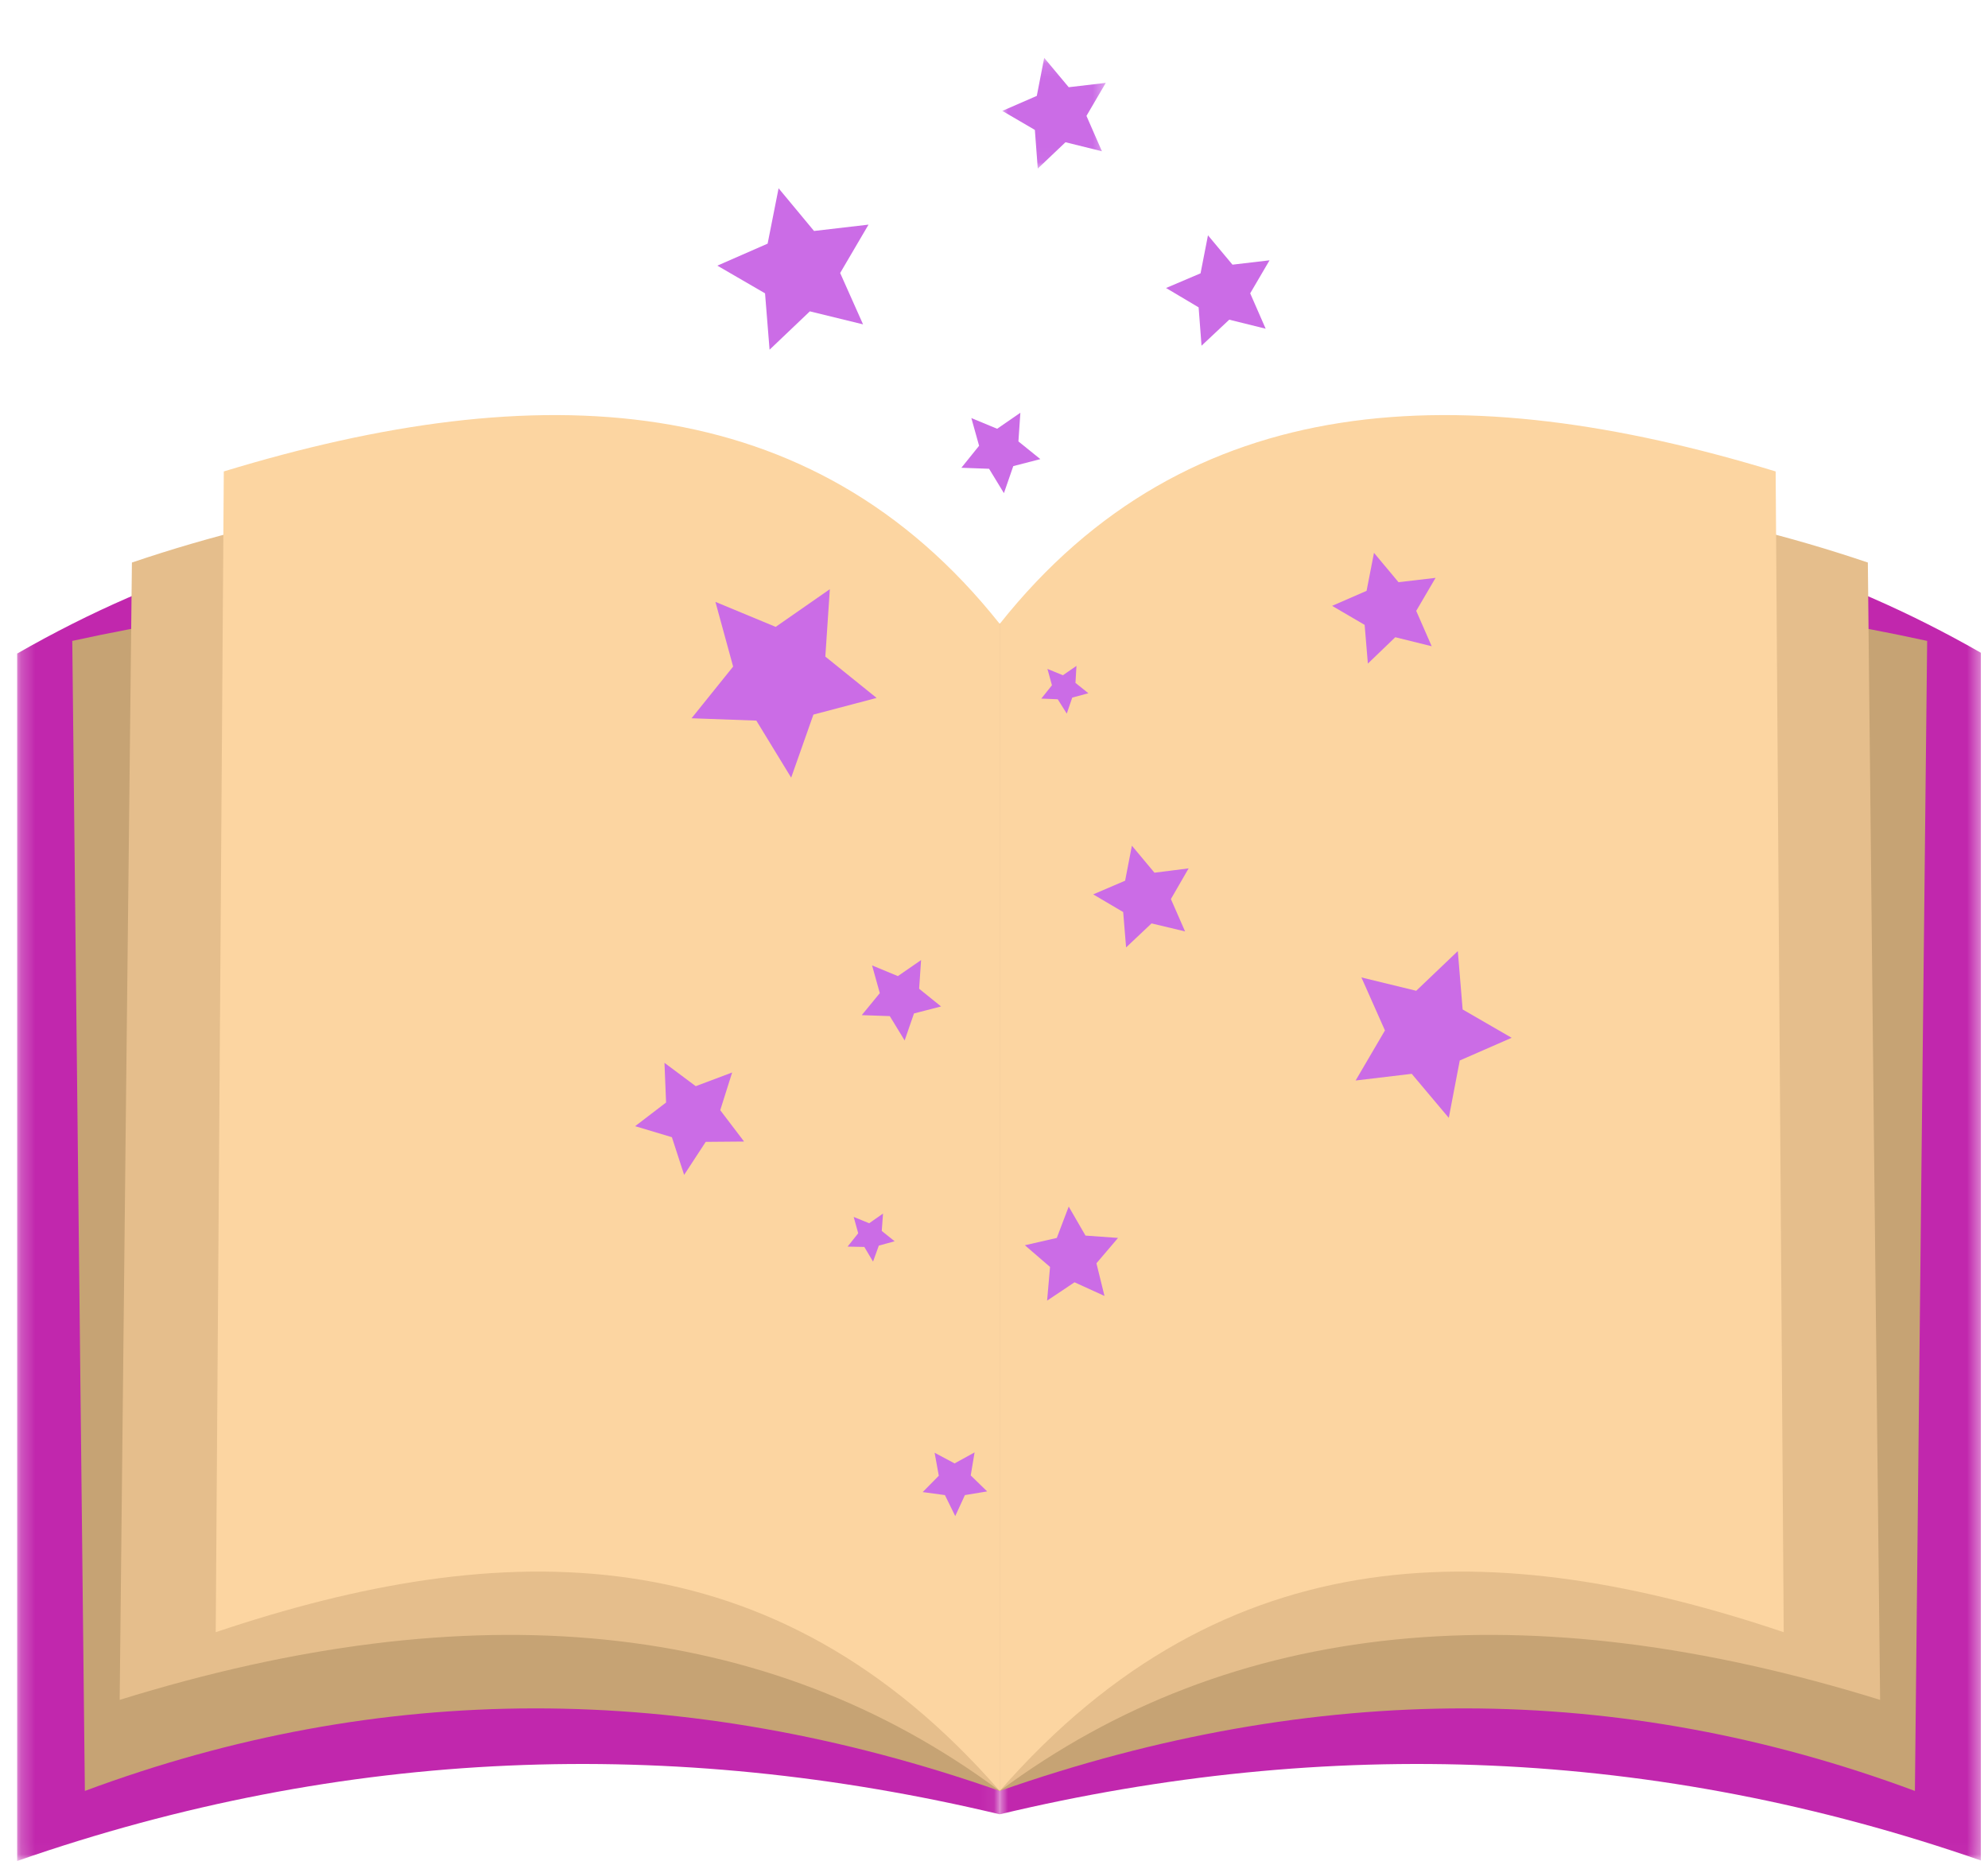 <svg width="141" height="132" viewBox="0 0 141 132" fill="none" xmlns="http://www.w3.org/2000/svg">
<g clip-path="url(#clip0_134_3069)">
<mask id="mask0_134_3069" style="mask-type:luminance" maskUnits="userSpaceOnUse" x="1" y="36" width="70" height="96">
<path d="M1.217 36.389H70.941V131.974H1.217V36.389Z" fill="white"/>
</mask>
<g mask="url(#mask0_134_3069)">
<path fill-rule="evenodd" clip-rule="evenodd" d="M1.217 46.349C1.217 74.899 1.217 103.425 1.217 131.974C24.448 123.885 47.677 123.128 70.906 128.664C70.906 100.54 70.906 72.39 70.906 44.244C44.865 32.843 21.841 34.521 1.217 46.349Z" fill="#C127AD"/>
</g>
<mask id="mask1_134_3069" style="mask-type:luminance" maskUnits="userSpaceOnUse" x="70" y="36" width="71" height="96">
<path d="M70.722 36.389H140.595V131.974H70.722V36.389Z" fill="white"/>
</mask>
<g mask="url(#mask1_134_3069)">
<path fill-rule="evenodd" clip-rule="evenodd" d="M140.595 46.349C140.595 74.899 140.595 103.425 140.595 131.974C117.366 123.885 94.135 123.128 70.906 128.664C70.906 100.54 70.906 72.39 70.906 44.244C96.971 32.843 119.973 34.521 140.595 46.349Z" fill="#C127AD"/>
</g>
<path fill-rule="evenodd" clip-rule="evenodd" d="M5.126 45.451C5.424 72.652 5.721 99.83 6.019 127.007C26.871 119.25 48.499 119.155 70.906 127.007C70.906 99.428 70.906 71.847 70.906 44.244C48.431 40.909 26.435 40.79 5.126 45.451Z" fill="#C6A374"/>
<path fill-rule="evenodd" clip-rule="evenodd" d="M136.685 45.451C136.389 72.652 136.091 99.83 135.816 127.007C114.942 119.25 93.313 119.155 70.906 127.007C70.906 99.428 70.906 71.847 70.906 44.244C93.382 40.909 115.377 40.79 136.685 45.451Z" fill="#C6A374"/>
<path fill-rule="evenodd" clip-rule="evenodd" d="M70.906 127.007C54.398 114.756 33.501 112.791 8.488 120.55C8.762 93.679 9.06 66.785 9.356 39.892C31.763 32.323 52.363 33.409 70.906 44.244C70.906 71.847 70.906 99.428 70.906 127.007Z" fill="#E5BE8C"/>
<path fill-rule="evenodd" clip-rule="evenodd" d="M70.906 127.007C87.414 114.756 108.312 112.791 133.348 120.55C133.05 93.679 132.752 66.785 132.478 39.892C110.049 32.323 89.449 33.409 70.906 44.244C70.906 71.847 70.906 99.428 70.906 127.007Z" fill="#E5BE8C"/>
<path fill-rule="evenodd" clip-rule="evenodd" d="M70.906 44.244C70.906 71.847 70.906 99.428 70.906 127.007C54.855 108.605 35.628 108.914 15.301 115.749C15.485 88.309 15.69 60.871 15.873 33.433C38.142 26.646 57.553 27.427 70.906 44.244Z" fill="#FCD5A1"/>
<path fill-rule="evenodd" clip-rule="evenodd" d="M70.906 44.244C70.906 71.847 70.906 99.428 70.906 127.007C86.98 108.605 106.185 108.914 126.511 115.749C126.328 88.309 126.123 60.871 125.939 33.433C103.67 26.646 84.258 27.427 70.906 44.244Z" fill="#FCD5A1"/>
<path fill-rule="evenodd" clip-rule="evenodd" d="M58.857 41.783L58.537 46.563L62.173 49.495L57.691 50.677L56.114 55.148L53.644 51.103L49.049 50.937L51.998 47.271L50.741 42.683L55.015 44.456L58.857 41.783Z" fill="#CB6CE6"/>
<path fill-rule="evenodd" clip-rule="evenodd" d="M75.799 85.566L76.989 87.624L79.297 87.79L77.765 89.588L78.336 91.904L76.211 90.936L74.267 92.237L74.474 89.847L72.689 88.309L74.954 87.79L75.799 85.566Z" fill="#CB6CE6"/>
<path fill-rule="evenodd" clip-rule="evenodd" d="M66.287 103.023L67.705 103.78L69.123 102.999L68.849 104.632L70.015 105.766L68.437 106.027L67.751 107.517L67.019 106.027L65.442 105.814L66.585 104.654L66.287 103.023Z" fill="#CB6CE6"/>
<path fill-rule="evenodd" clip-rule="evenodd" d="M61.601 15.93L59.589 19.36L61.212 23.002L57.439 22.08L54.582 24.8L54.261 20.802L50.878 18.839L54.444 17.278L55.222 13.352L57.736 16.38L61.601 15.93Z" fill="#CB6CE6"/>
<path fill-rule="evenodd" clip-rule="evenodd" d="M84.304 61.582L83.047 63.758L84.052 66.053L81.674 65.485L79.869 67.188L79.662 64.68L77.537 63.426L79.8 62.456L80.28 59.973L81.881 61.889L84.304 61.582Z" fill="#CB6CE6"/>
<path fill-rule="evenodd" clip-rule="evenodd" d="M72.37 29.271L72.232 31.304L73.787 32.559L71.867 33.055L71.204 34.972L70.151 33.245L68.186 33.173L69.443 31.613L68.894 29.649L70.724 30.406L72.37 29.271Z" fill="#CB6CE6"/>
<path fill-rule="evenodd" clip-rule="evenodd" d="M65.328 68.086L65.19 70.12L66.745 71.374L64.825 71.87L64.162 73.786L63.109 72.06L61.121 71.99L62.401 70.429L61.852 68.464L63.682 69.222L65.328 68.086Z" fill="#CB6CE6"/>
<path fill-rule="evenodd" clip-rule="evenodd" d="M62.629 86.062L62.539 87.293L63.453 88.027L62.331 88.334L61.921 89.469L61.303 88.429L60.115 88.405L60.869 87.459L60.548 86.3L61.647 86.749L62.629 86.062Z" fill="#CB6CE6"/>
<path fill-rule="evenodd" clip-rule="evenodd" d="M76.348 47.223L76.278 48.43L77.193 49.162L76.05 49.471L75.661 50.606L75.021 49.59L73.855 49.542L74.61 48.596L74.29 47.437L75.387 47.886L76.348 47.223Z" fill="#CB6CE6"/>
<path fill-rule="evenodd" clip-rule="evenodd" d="M85.676 16.688L87.414 18.769L90.043 18.46L88.671 20.802L89.768 23.311L87.184 22.671L85.219 24.517L85.013 21.796L82.703 20.424L85.15 19.383L85.676 16.688Z" fill="#CB6CE6"/>
<path fill-rule="evenodd" clip-rule="evenodd" d="M97.451 39.206L99.19 41.287L101.818 40.98L100.446 43.321L101.543 45.829L98.961 45.19L97.017 47.059L96.788 44.314L94.48 42.965L96.925 41.901L97.451 39.206Z" fill="#CB6CE6"/>
<path fill-rule="evenodd" clip-rule="evenodd" d="M96.559 69.317L100.446 70.263L103.396 67.448L103.738 71.588L107.214 73.597L103.534 75.206L102.756 79.275L100.127 76.152L96.147 76.626L98.228 73.076L96.559 69.317Z" fill="#CB6CE6"/>
<path fill-rule="evenodd" clip-rule="evenodd" d="M45.047 79.865L47.242 78.187L47.128 75.372L49.346 77.028L51.928 76.057L51.083 78.731L52.775 80.954L50.054 80.977L48.523 83.319L47.654 80.646L45.047 79.865Z" fill="#CB6CE6"/>
<mask id="mask2_134_3069" style="mask-type:luminance" maskUnits="userSpaceOnUse" x="70" y="4" width="9" height="8">
<path d="M70.941 4.104H78.589V11.967H70.941V4.104Z" fill="white"/>
</mask>
<g mask="url(#mask2_134_3069)">
<path fill-rule="evenodd" clip-rule="evenodd" d="M74.061 4.103L75.799 6.185L78.428 5.877L77.058 8.218L78.154 10.727L75.571 10.087L73.604 11.955L73.398 9.213L71.089 7.864L73.536 6.8L74.061 4.103Z" fill="#CB6CE6"/>
</g>
</g>
<defs>
<clipPath id="clip0_134_3069">
<rect width="140" height="132" fill="white" transform="translate(0.5)"/>
</clipPath>
</defs>
</svg>
